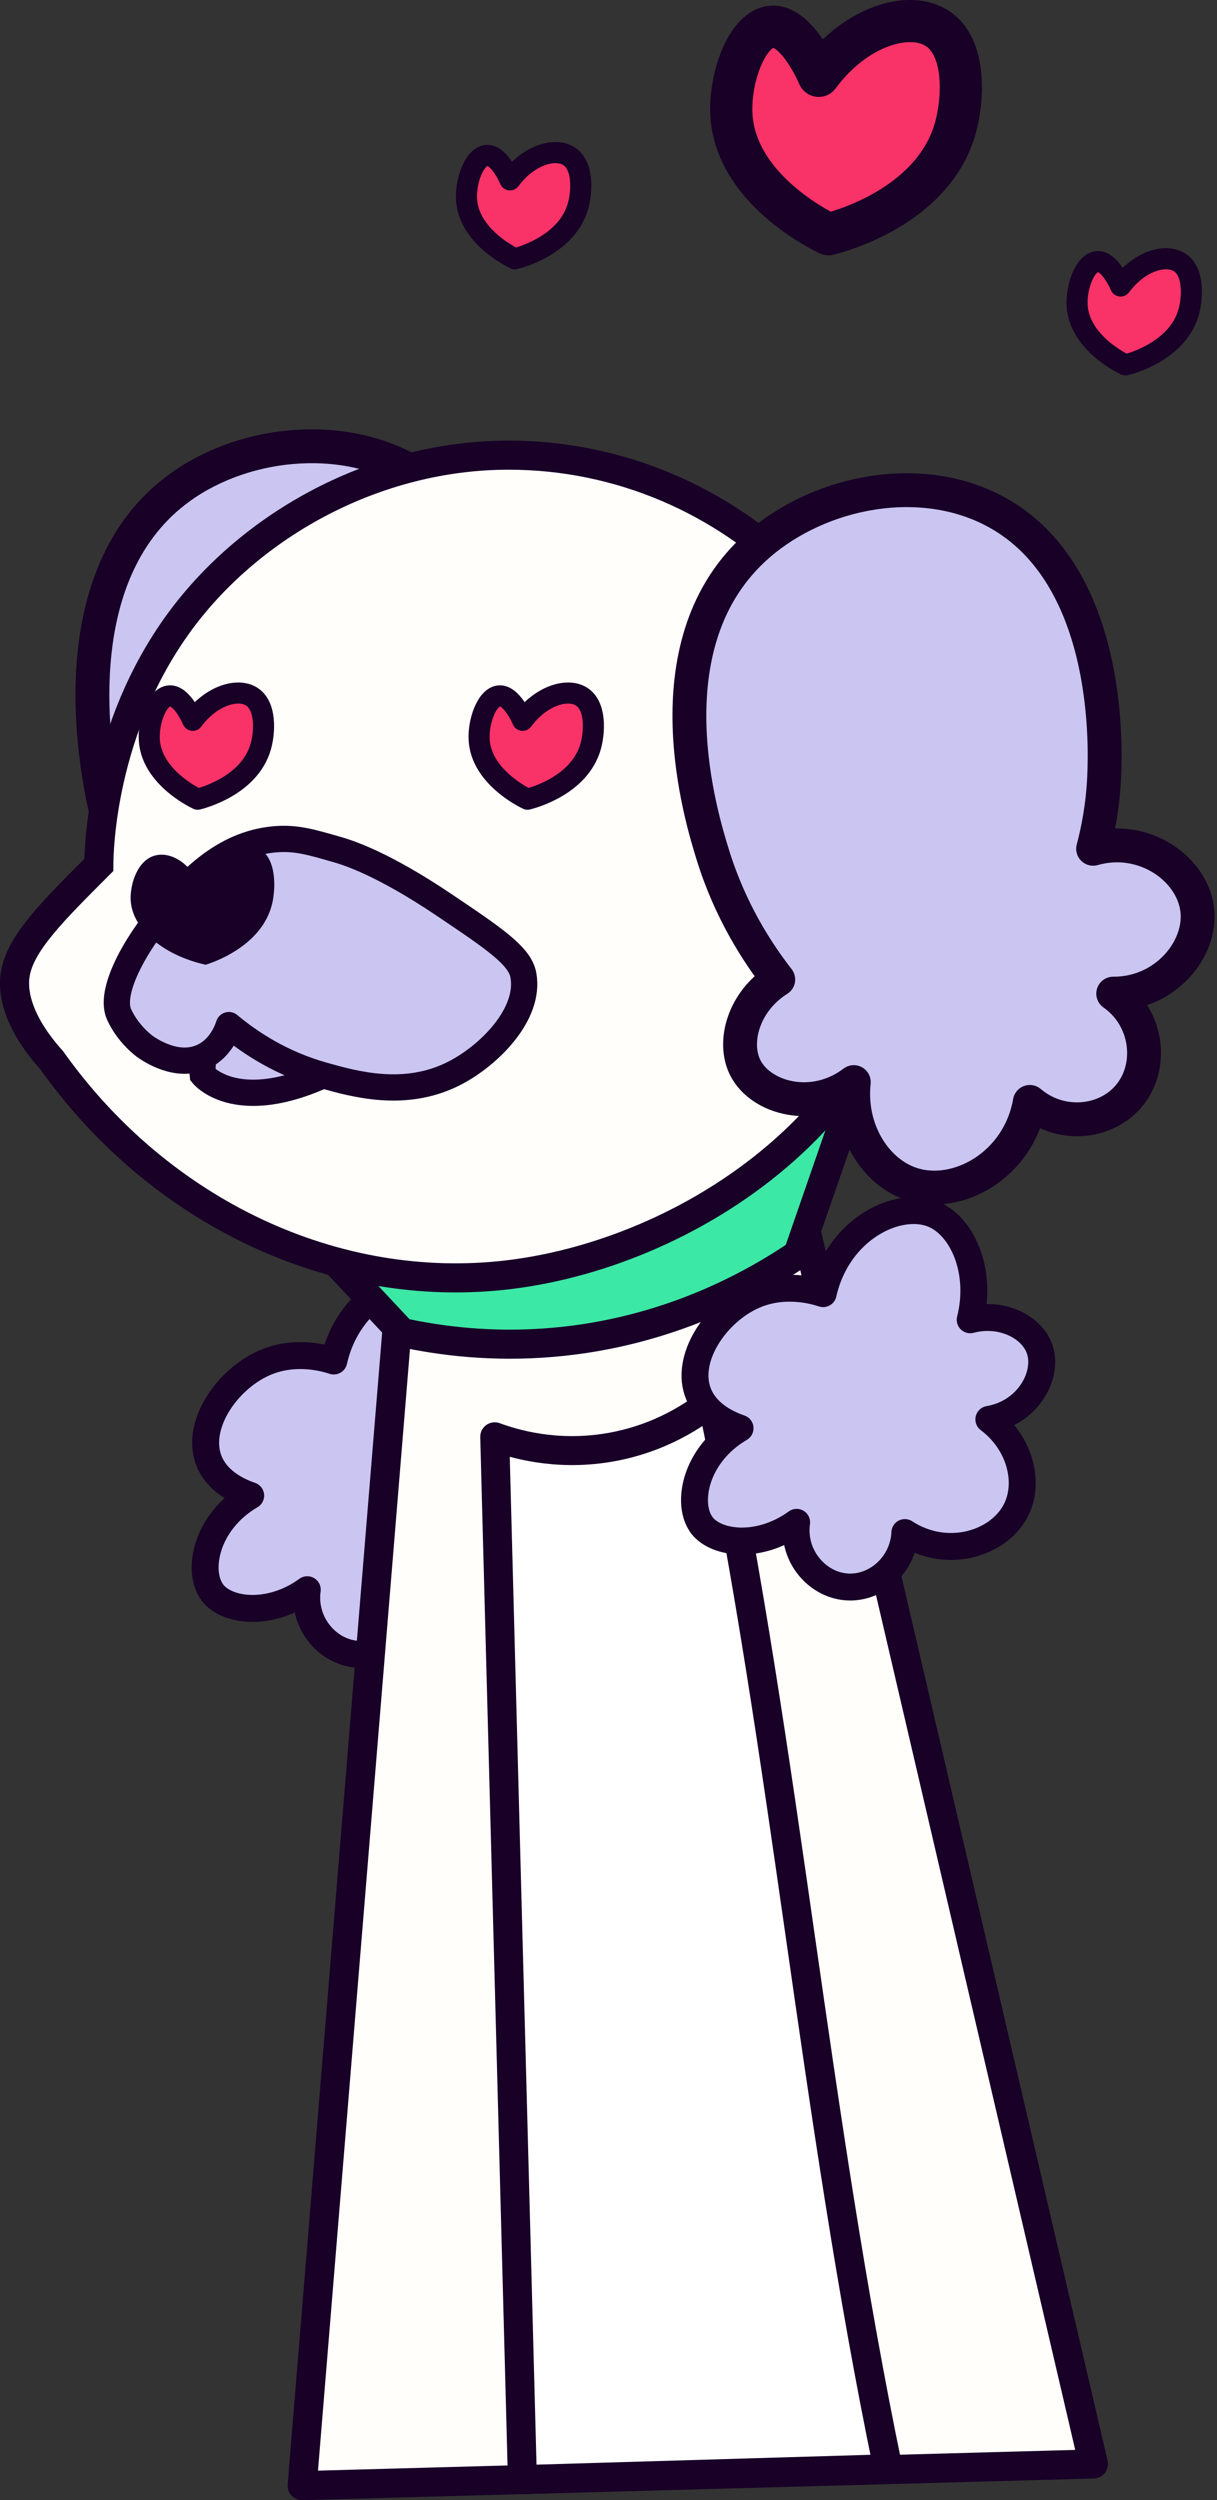 <svg width="462" height="949" viewBox="0 0 462 949" fill="none" xmlns="http://www.w3.org/2000/svg">
    <rect x="0" y="0" width="462" height="949" fill="#333333" stroke="none"/>
    <g clip-path="url(#clip0_319_636)">
    <path d="M80.69 604.54C74.58 596.61 77.98 577.77 95.17 567.7C91.08 566.3 82.8 562.72 79.48 554.87C73.85 541.52 85.9 523.65 100.36 517.32C111.82 512.31 122.91 515.37 126.72 516.61C132.28 491.93 155.2 480.97 168.53 486.46C179.55 491 187.18 508.09 182.54 526.53C194.5 523.36 205.84 529.26 208.83 537.47C212.37 547.21 204.74 561.75 189.62 564.34C201.17 572.99 205.1 587.59 200.25 598.09C194.09 611.41 173.91 617.86 157.74 607.3C157.21 619.25 147.22 628.31 136.41 627.97C124.7 627.6 114.85 616.3 116.65 603.42C102.67 613.58 86.27 611.81 80.67 604.55L80.69 604.54Z" fill="#CBC5F2" stroke="#180027" stroke-width="10.22" stroke-linejoin="round"/>
    <path d="M415.08 935.27L114.71 943.49L150.89 502.43C202.68 491.05 254.46 479.67 306.25 468.3C324.39 546.13 342.53 623.96 360.67 701.79C378.81 779.62 396.95 857.45 415.09 935.28L415.08 935.27Z" fill="#FFFEFB" stroke="#180027" stroke-width="11.04" stroke-linecap="round" stroke-linejoin="round"/>
    <path d="M337.12 937.09L198.32 941.19C194.82 809.25 191.31 677.31 187.81 545.37C194.92 548 210.7 552.75 230.59 549.54C250.79 546.29 264.43 536.57 270.33 531.8C298.37 666.89 309.09 801.99 337.13 937.08L337.12 937.09Z" fill="white" stroke="#180027" stroke-width="11" stroke-linecap="round" stroke-linejoin="round"/>
    <path d="M266.459 578.97C260.349 571.04 263.749 552.2 280.939 542.13C276.849 540.73 268.569 537.15 265.249 529.3C259.619 515.95 271.669 498.08 286.129 491.75C297.589 486.74 308.679 489.8 312.489 491.04C318.049 466.36 340.969 455.4 354.299 460.89C365.319 465.43 372.949 482.52 368.309 500.96C380.269 497.79 391.609 503.69 394.599 511.9C398.139 521.64 390.509 536.18 375.389 538.77C386.939 547.42 390.869 562.02 386.019 572.52C379.859 585.84 359.679 592.29 343.509 581.73C342.979 593.68 332.989 602.74 322.179 602.4C310.469 602.03 300.619 590.73 302.419 577.85C288.439 588.01 272.039 586.24 266.439 578.98L266.459 578.97Z" fill="#CBC5F2" stroke="#180027" stroke-width="10.22" stroke-linejoin="round"/>
    <path d="M427.26 138.51C425.56 137.7 409.73 129.85 408.91 116C408.49 108.96 411.9 99.549 416.59 99.29C421.19 99.029 425.04 107.72 425.41 108.57C432.37 99.159 442.39 96.219 447.69 99.519C453.37 103.05 452.74 113.05 451.26 118.4C447.08 133.45 428.8 138.14 427.27 138.51H427.26Z" fill="#F93267" stroke="#180027" stroke-width="8" stroke-linecap="round" stroke-linejoin="round"/>
    <path d="M314.529 88.91C311.119 87.28 279.319 71.52 277.669 43.7C276.829 29.56 283.679 10.67 293.089 10.15C302.329 9.63 310.059 27.08 310.799 28.79C324.769 9.88 344.909 4 355.539 10.61C366.939 17.7 365.679 37.78 362.699 48.52C354.309 78.74 317.599 88.16 314.529 88.9V88.91Z" fill="#F93267" stroke="#180027" stroke-width="16" stroke-linecap="round" stroke-linejoin="round"/>
    <path d="M195.459 98.219C193.759 97.409 177.929 89.559 177.109 75.71C176.689 68.669 180.099 59.26 184.789 58.999C189.389 58.739 193.239 67.43 193.609 68.279C200.569 58.87 210.589 55.929 215.889 59.23C221.569 62.76 220.939 72.76 219.459 78.109C215.279 93.159 196.999 97.85 195.469 98.219H195.459Z" fill="#F93267" stroke="#180027" stroke-width="8" stroke-linecap="round" stroke-linejoin="round"/>
    <path d="M217.599 342.42C217.709 327.01 201.419 311.58 181.519 314.47C184.039 308.39 187.349 299.14 189.389 287.54C191.069 278.02 203.009 210.25 159.959 181.35C132.889 163.17 93.679 166.81 68.489 184.9C24.499 216.49 35.729 283.22 38.139 297.57C41.869 319.73 50.099 336.83 56.429 347.69C42.279 354.13 35.939 368.9 39.579 379.27C43.889 391.56 62.889 399.63 79.649 390.1C75.309 407.71 83.119 425.04 96.189 431.38C112.779 439.42 137.549 429.63 144.859 406.48C154.889 417.68 171.819 418.53 182.059 409.59C193.149 399.91 193.729 381.07 181.719 369.98C201.379 372.72 217.489 357.65 217.599 342.43V342.42Z" fill="#CBC5F2" stroke="#180027" stroke-width="12.85" stroke-linejoin="round"/>
    <path d="M326.209 408.79C318.439 431.22 310.669 453.66 302.899 476.09C286.479 487.22 254.069 505.76 209.689 509.54C186.809 511.49 167.209 508.97 152.629 505.8C138.079 490.27 123.539 474.73 108.989 459.2C181.399 442.4 253.809 425.59 326.209 408.79Z" fill="#3CE8A5" stroke="#180027" stroke-width="11.04" stroke-miterlimit="10"/>
    <path d="M348.62 328.32C348.62 242.99 278.4 172.77 193.07 172.77C142.86 172.77 95.6 198.78 68.32 235.86C38.289 276.68 37.539 323.11 37.52 328.32C19.97 345.87 8.26 357.58 5.94 368.95C5.17 372.71 3.73 384.75 19.619 402.44C60.719 460.29 127.28 491.759 193.06 483.859C264.86 475.239 348.61 418.18 348.61 328.31L348.62 328.32Z" fill="#FFFEFB" stroke="#180027" stroke-width="11.04" stroke-miterlimit="10"/>
    <path d="M76.979 407.969C76.979 407.969 88.859 422.719 120.999 408.889C153.139 395.059 103.879 383.819 103.879 383.819C103.879 383.819 74.709 387.169 76.979 407.969Z" fill="#CBC5F2" stroke="#180027" stroke-width="9.97" stroke-miterlimit="10"/>
    <path d="M127.86 322.43C132.09 323.65 145.19 327.72 168.75 343.59C187.81 356.43 197.35 362.85 198.68 370.13C201.39 384.88 185.75 400.65 172.36 407.46C153.67 416.97 134.47 411.48 122.64 408.15C107.05 403.76 95.16 396.03 86.88 389.11C86.2 391.2 83.79 397.74 77.35 400.94C67.39 405.88 56.72 398.41 54.98 397.19C54.98 397.19 48.61 392.65 45.18 384.98C41.41 376.53 51.1 358.7 62.35 345.63C71.14 335.42 84.17 320.29 104.37 318.58C112.25 317.91 117.95 319.57 127.85 322.44L127.86 322.43Z" fill="#CBC5F2" stroke="#180027" stroke-width="9.97" stroke-linejoin="round"/>
    <path d="M78.029 366.19C61.359 362.43 50.049 352.21 49.599 341.53C49.359 335.77 52.119 326.13 59.349 324.62C64.589 323.52 70.789 326.98 74.389 333.33C81.549 322.59 92.429 318.83 98.439 322.18C104.879 325.77 104.719 336.81 103.369 342.78C99.569 359.57 79.689 365.71 78.029 366.2V366.19Z" fill="#180027"/>
    <path d="M454.46 345.07C452.51 329.79 434.31 316.67 414.97 322.18C416.66 315.82 418.7 306.21 419.18 294.44C419.57 284.79 422.36 216.03 375.84 193.12C346.59 178.72 308.21 187.55 285.66 208.85C246.29 246.03 266.32 310.66 270.63 324.57C277.28 346.03 287.72 361.88 295.44 371.8C282.28 380.07 277.97 395.55 282.96 405.35C288.87 416.95 308.78 422.41 324.12 410.73C322.17 428.76 332.22 444.89 346.03 449.43C363.55 455.19 386.79 442.17 390.94 418.26C402.37 428.02 419.27 426.6 428.23 416.37C437.93 405.3 435.99 386.55 422.6 377.16C442.45 377.26 456.4 360.16 454.48 345.06L454.46 345.07Z" fill="#CBC5F2" stroke="#180027" stroke-width="12.85" stroke-linejoin="round"/>
    <path d="M75.029 303.36C73.329 302.55 57.499 294.7 56.679 280.85C56.26 273.81 59.669 264.4 64.359 264.14C68.96 263.88 72.809 272.57 73.18 273.42C80.139 264.01 90.159 261.07 95.46 264.37C101.14 267.9 100.51 277.9 99.029 283.25C94.85 298.3 76.57 302.99 75.04 303.36H75.029Z" fill="#F93267" stroke="#180027" stroke-width="8" stroke-linecap="round" stroke-linejoin="round"/>
    <path d="M200.249 303.36C198.549 302.55 182.719 294.7 181.899 280.85C181.479 273.81 184.889 264.4 189.579 264.14C194.179 263.88 198.029 272.57 198.399 273.42C205.359 264.01 215.379 261.07 220.679 264.37C226.359 267.9 225.729 277.9 224.249 283.25C220.069 298.3 201.789 302.99 200.259 303.36H200.249Z" fill="#F93267" stroke="#180027" stroke-width="8" stroke-linecap="round" stroke-linejoin="round"/>
    </g>
    <defs>
    <clipPath id="clip0_319_636">
    <rect width="461.06" height="949.01" fill="white"/>
    </clipPath>
    </defs>
</svg>
